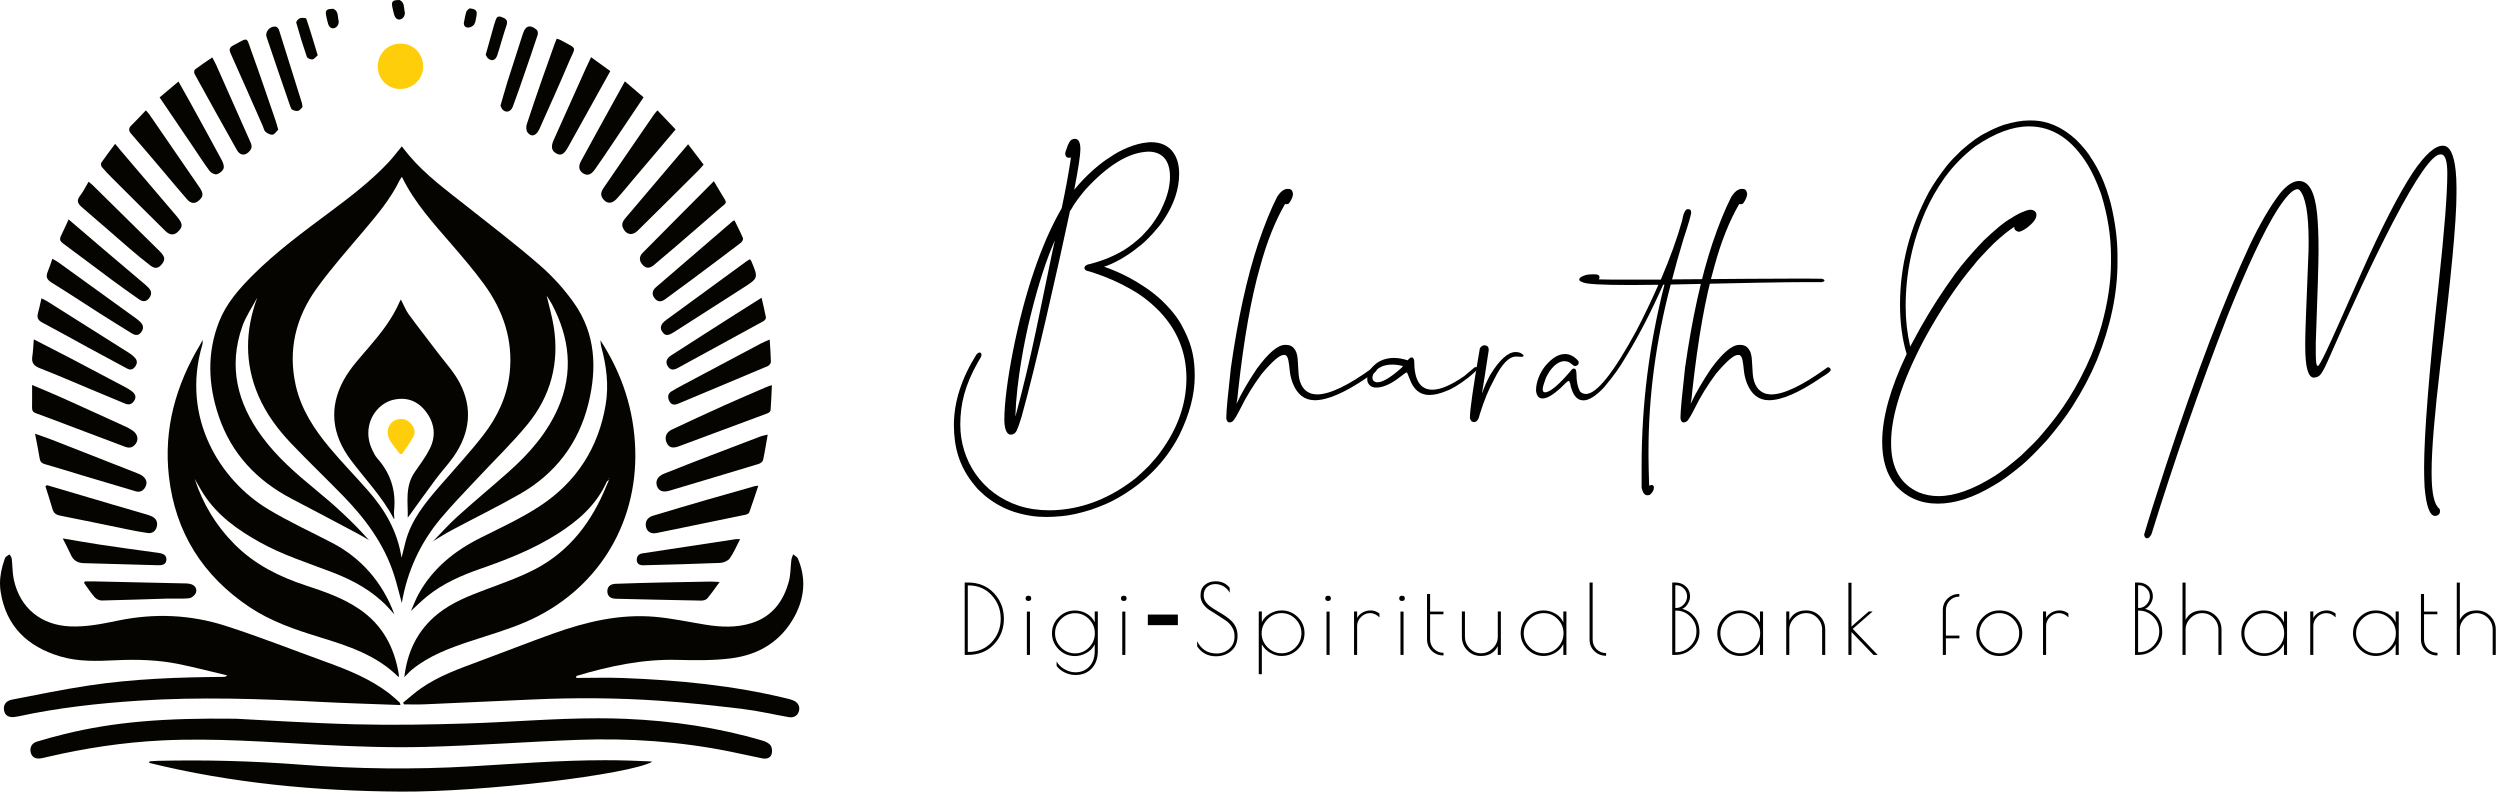 <svg width="166" height="53" viewBox="0 0 166 53" fill="none" xmlns="http://www.w3.org/2000/svg">
<path d="M52.546 37.181C52.487 37.65 52.503 38.138 52.383 38.589C52.026 39.93 51.268 40.952 49.886 41.379C48.887 41.687 47.867 41.645 46.847 41.48C45.733 41.299 44.625 41.057 43.504 40.958C41.161 40.751 38.919 41.286 36.732 42.069C35.077 42.661 33.441 43.307 31.792 43.917C30.465 44.408 29.13 44.885 27.957 45.701C27.539 45.991 27.161 46.337 26.764 46.658C26.786 46.696 26.808 46.733 26.83 46.771C27.277 46.771 27.725 46.787 28.172 46.768C30.56 46.666 32.948 46.557 35.336 46.447C38.167 46.318 40.998 46.334 43.824 46.53C45.661 46.657 47.494 46.856 49.322 47.077C50.346 47.201 51.356 47.441 52.374 47.618C52.711 47.677 52.959 47.52 53.046 47.231C53.137 46.933 52.998 46.643 52.683 46.511C52.531 46.448 52.368 46.408 52.207 46.369C48.656 45.509 45.04 45.16 41.4 45.021C40.355 44.981 39.308 45.015 38.262 45.015C38.265 44.971 38.267 44.928 38.269 44.884C40.453 44.232 42.66 43.757 44.964 43.816C46.161 43.846 47.374 43.864 48.557 43.712C50.393 43.475 51.878 42.585 52.777 40.895C53.143 40.206 53.336 39.504 53.338 38.791V38.77C53.337 38.213 53.219 37.65 52.977 37.083C52.928 36.968 52.77 36.899 52.663 36.809C52.623 36.932 52.562 37.054 52.546 37.181Z" fill="#060400"/>
<path d="M0.39 36.977C0.342 37.023 0.318 37.099 0.295 37.166C0.116 37.681 0 38.208 -1.52588e-05 38.743V38.746C-1.52588e-05 38.932 0.014 39.118 0.044 39.305C0.408 41.593 1.83 42.933 3.976 43.58C5.203 43.95 6.47 43.898 7.73 43.839C9.114 43.774 10.491 43.816 11.849 44.09C12.937 44.309 14.011 44.593 15.091 44.848C14.992 44.937 14.911 44.944 14.829 44.945C11.832 44.967 8.837 45.073 5.869 45.522C4.168 45.779 2.481 46.13 0.792 46.456C0.37 46.538 0.194 46.838 0.276 47.209C0.348 47.532 0.617 47.67 1.03 47.597C1.089 47.587 1.149 47.582 1.207 47.569C3.837 46.997 6.504 46.703 9.187 46.527C13.252 46.259 17.315 46.4 21.378 46.611C23.099 46.7 24.822 46.746 26.592 46.814C26.558 46.707 26.558 46.664 26.536 46.645C26.305 46.44 26.081 46.226 25.836 46.038C24.593 45.088 23.165 44.504 21.709 43.976C19.465 43.163 17.243 42.283 14.972 41.554C12.652 40.808 10.261 40.708 7.859 41.203C6.8 41.421 5.742 41.641 4.647 41.592C2.728 41.506 1.34 40.383 0.922 38.509C0.82 38.051 0.835 37.567 0.78 37.097C0.769 36.998 0.687 36.907 0.637 36.813C0.554 36.866 0.461 36.91 0.39 36.977Z" fill="#060400"/>
<path d="M31.004 48.038C28.533 48.114 26.058 48.158 23.588 48.094C20.476 48.013 17.367 47.807 15.646 47.723C10.89 47.664 7.559 47.935 4.284 48.741C3.661 48.895 3.041 49.061 2.429 49.251C2.093 49.355 1.955 49.669 2.047 49.989C2.132 50.284 2.365 50.412 2.723 50.353C2.875 50.328 3.025 50.289 3.175 50.254C5.669 49.673 8.192 49.292 10.75 49.165C14.261 48.992 17.76 49.275 21.262 49.452C23.565 49.568 25.875 49.655 28.178 49.596C31.576 49.511 34.969 49.25 38.366 49.127C41.773 49.003 45.162 49.23 48.511 49.912C49.209 50.054 49.905 50.208 50.603 50.353C50.873 50.409 51.139 50.356 51.231 50.086C51.29 49.912 51.271 49.648 51.172 49.503C51.065 49.346 50.837 49.238 50.641 49.18C47.675 48.303 44.638 47.864 41.552 47.731C40.942 47.705 40.333 47.694 39.724 47.694C36.814 47.694 33.911 47.949 31.004 48.038Z" fill="#060400"/>
<path d="M31.264 50.887C27.483 51.106 23.703 51.061 19.931 50.771C16.773 50.529 13.616 50.445 10.452 50.52C10.276 50.524 10.101 50.543 9.926 50.555C9.919 50.589 9.912 50.623 9.905 50.656C15.389 52.006 20.971 52.527 26.606 52.563C32.103 52.598 41.742 51.436 43.315 50.581C43.254 50.571 43.209 50.558 43.163 50.556C42.736 50.538 42.308 50.52 41.88 50.505C41.314 50.486 40.748 50.478 40.182 50.478C37.204 50.478 34.235 50.715 31.264 50.887Z" fill="#060400"/>
<path d="M28.734 35.948L28.733 35.963L28.766 35.929C28.755 35.935 28.745 35.942 28.734 35.948ZM24.52 35.888L24.518 35.872C24.51 35.867 24.503 35.863 24.495 35.859C24.504 35.868 24.512 35.878 24.52 35.888ZM24.459 32.601C23.614 31.635 22.713 30.718 21.891 29.733C20.871 28.513 19.999 27.187 19.641 25.607C19.11 23.265 19.631 21.099 21.007 19.181C21.981 17.823 23.101 16.567 24.181 15.287C25.057 14.249 25.929 13.214 26.529 11.982C26.563 11.911 26.616 11.849 26.687 11.742C27.521 13.466 28.783 14.83 29.993 16.234C30.722 17.08 31.451 17.931 32.111 18.831C33.407 20.595 34.082 22.561 33.841 24.782C33.672 26.332 33.023 27.694 32.087 28.899C31.177 30.071 30.165 31.162 29.192 32.284C28.23 33.394 27.303 34.523 26.923 35.988C26.84 36.309 26.762 36.632 26.662 37.033C26.393 35.275 25.564 33.865 24.459 32.601ZM25.775 10.801C24.628 12.018 23.307 13.032 21.972 14.028C20.181 15.364 18.374 16.683 16.787 18.269C15.884 19.174 15.036 20.128 14.558 21.335C13.732 23.419 13.814 25.525 14.518 27.619C15.367 30.14 17.065 31.922 19.401 33.137C20.866 33.899 22.323 34.676 23.782 35.45C24.024 35.578 24.258 35.722 24.495 35.859C23.406 34.63 22.198 33.53 20.928 32.49C19.641 31.436 18.389 30.342 17.393 28.988C15.754 26.761 15.153 24.341 16.089 21.671C16.322 21.006 16.74 20.405 17.073 19.775L17.076 19.747L17.079 19.767C16.278 21.942 16.231 24.115 17.153 26.265C17.668 27.468 18.445 28.512 19.343 29.453C20.451 30.614 21.609 31.726 22.731 32.873C24.233 34.409 25.504 36.102 26.167 38.181C26.36 38.784 26.505 39.402 26.679 40.039C27.042 37.932 27.898 36.068 29.245 34.449C30.027 33.51 30.889 32.637 31.722 31.741C32.822 30.559 33.993 29.436 35.017 28.191C36.566 26.308 37.152 24.107 36.767 21.683C36.658 20.997 36.458 20.326 36.296 19.629C36.417 19.824 36.545 20.004 36.648 20.198C37.823 22.433 38.096 24.723 37.057 27.09C36.315 28.782 35.126 30.131 33.763 31.34C32.644 32.333 31.49 33.289 30.379 34.292C29.811 34.804 29.301 35.38 28.766 35.929C29.171 35.688 29.568 35.431 29.983 35.209C31.482 34.41 33.01 33.661 34.487 32.822C36.868 31.469 38.421 29.447 39.075 26.779C39.646 24.449 39.547 22.17 38.131 20.144C37.483 19.218 36.698 18.355 35.845 17.612C34.269 16.24 32.604 14.97 30.964 13.673C29.64 12.626 28.272 11.63 27.171 10.332C27.003 10.134 26.847 9.927 26.68 9.717C26.366 10.095 26.09 10.467 25.775 10.801Z" fill="#060400"/>
<path d="M13.294 22.877C11.675 25.574 10.858 28.472 11.215 31.627C11.636 35.348 13.465 38.232 16.567 40.311C17.985 41.261 19.583 41.803 21.199 42.301C23.098 42.885 24.991 43.486 26.474 44.965C26.479 44.891 26.491 44.846 26.484 44.805C26.198 43.001 25.409 41.501 23.865 40.449C22.781 39.709 21.559 39.286 20.328 38.882C18.557 38.303 16.922 37.49 15.587 36.154C14.351 34.916 13.47 33.462 12.929 31.802C13.133 32.152 13.325 32.509 13.546 32.847C14.458 34.24 15.767 35.169 17.191 35.971C18.745 36.846 20.439 37.374 22.091 38.01C23.458 38.537 24.723 39.226 25.745 40.302C25.878 40.441 26.002 40.589 26.187 40.796C25.406 38.666 23.968 37.037 22.037 36.036C20.614 35.297 19.15 34.626 17.781 33.798C14.618 31.884 11.989 27.73 13.44 22.87C13.468 22.778 13.447 22.671 13.449 22.571C13.398 22.673 13.353 22.779 13.294 22.877ZM13.449 22.568V22.571L13.453 22.563L13.449 22.568Z" fill="#060400"/>
<path d="M26.83 44.976L26.845 44.975C26.846 44.969 26.847 44.964 26.847 44.959C26.841 44.964 26.835 44.97 26.83 44.976ZM27.267 40.586L27.275 40.593C27.279 40.585 27.282 40.577 27.286 40.569L27.267 40.586ZM39.924 23.022C40.268 24.285 40.433 25.572 40.217 26.867C39.742 29.722 38.283 31.995 35.88 33.581C34.638 34.401 33.268 35.032 31.931 35.699C30.198 36.564 28.745 37.721 27.797 39.438C27.598 39.799 27.454 40.191 27.286 40.569C27.644 40.241 27.988 39.896 28.365 39.591C29.432 38.726 30.676 38.192 31.96 37.746C33.702 37.142 35.408 36.464 36.976 35.475C38.376 34.593 39.594 33.543 40.287 31.99C40.311 31.937 40.386 31.907 40.438 31.866C40.433 31.823 40.428 31.781 40.423 31.738L40.44 31.737V31.864C40.379 32.004 40.314 32.143 40.256 32.285C39.294 34.647 37.824 36.596 35.532 37.793C34.485 38.339 33.354 38.73 32.245 39.148C31.119 39.573 30.005 40.005 29.055 40.773C27.717 41.854 27.045 43.28 26.847 44.959C27.027 44.782 27.195 44.592 27.39 44.435C28.522 43.526 29.856 43.031 31.214 42.58C32.464 42.165 33.74 41.805 34.944 41.282C39.577 39.268 42.334 34.899 42.181 29.851C42.102 27.222 41.305 24.803 39.869 22.599C39.885 22.741 39.887 22.886 39.924 23.022ZM39.858 22.582C39.862 22.587 39.865 22.593 39.869 22.599C39.868 22.591 39.867 22.584 39.867 22.576L39.858 22.582Z" fill="#060400"/>
<path d="M26.541 20.028C26.051 21.168 25.293 22.122 24.494 23.057C23.902 23.75 23.262 24.435 22.828 25.225C21.816 27.064 22.04 28.873 23.287 30.538C24.254 31.828 25.388 32.995 26.144 34.439C26.148 34.445 26.167 34.443 26.185 34.446C26.178 34.271 26.148 34.094 26.166 33.923C26.308 32.595 25.944 31.435 25.053 30.435C24.922 30.287 24.828 30.099 24.74 29.919C24.494 29.416 24.395 28.89 24.496 28.327C24.649 27.47 25.311 26.724 26.14 26.541C27.049 26.34 27.785 26.648 28.324 27.39C28.865 28.136 28.949 28.965 28.545 29.783C28.273 30.332 27.897 30.832 27.545 31.338C26.865 32.316 27.102 33.407 27.074 34.378C27.688 33.531 28.32 32.643 28.971 31.77C29.34 31.275 29.769 30.824 30.121 30.318C31.199 28.765 31.41 27.101 30.517 25.41C30.134 24.685 29.555 24.063 29.056 23.401C28.422 22.558 27.766 21.731 27.145 20.879C26.939 20.597 26.812 20.258 26.619 19.887C26.575 19.967 26.555 19.996 26.541 20.028Z" fill="#060400"/>
<path d="M26.554 30.144C26.33 29.84 26.073 29.555 25.887 29.23C25.567 28.67 25.817 27.996 26.371 27.857C26.698 27.774 27.004 27.841 27.244 28.082C27.499 28.337 27.613 28.671 27.452 28.986C27.242 29.396 26.948 29.765 26.691 30.152C26.645 30.149 26.6 30.146 26.554 30.144Z" fill="#FFCE0A"/>
<path d="M2.634 30.444C2.669 30.666 2.772 30.761 2.983 30.821C3.804 31.056 4.619 31.312 5.437 31.558C6.63 31.915 7.823 32.272 9.018 32.624C9.318 32.712 9.536 32.569 9.663 32.314C9.796 32.046 9.712 31.8 9.483 31.618C9.383 31.538 9.261 31.48 9.141 31.433C7.254 30.69 5.365 29.948 3.476 29.211C3.126 29.075 2.77 28.957 2.326 28.799C2.445 29.42 2.553 29.93 2.634 30.444Z" fill="#060400"/>
<path d="M50.495 28.98C49.384 29.4 48.275 29.822 47.167 30.25C46.136 30.648 45.106 31.047 44.08 31.458C43.658 31.627 43.498 31.956 43.633 32.302C43.756 32.615 44.039 32.707 44.475 32.576C46.444 31.987 48.413 31.401 50.379 30.803C50.493 30.769 50.644 30.656 50.666 30.556C50.785 30.015 50.868 29.466 50.975 28.858C50.78 28.906 50.632 28.928 50.495 28.98Z" fill="#060400"/>
<path d="M50.834 25.723C49.941 26.11 49.044 26.489 48.156 26.889C46.965 27.427 45.777 27.972 44.597 28.532C44.221 28.71 44.113 29.054 44.265 29.394C44.405 29.712 44.65 29.792 45.074 29.635C47.035 28.91 48.995 28.182 50.952 27.448C51.038 27.416 51.159 27.327 51.165 27.256C51.208 26.716 51.225 26.174 51.254 25.571C51.072 25.637 50.95 25.673 50.834 25.723Z" fill="#060400"/>
<path d="M2.128 27.066C2.124 27.273 2.202 27.376 2.404 27.447C3.12 27.702 3.829 27.978 4.54 28.246C5.797 28.72 7.054 29.192 8.309 29.668C8.627 29.789 8.87 29.699 9.042 29.419C9.201 29.16 9.129 28.843 8.856 28.628C8.717 28.519 8.559 28.429 8.398 28.355C6.94 27.688 5.481 27.023 4.017 26.366C3.404 26.091 2.781 25.839 2.131 25.564C2.131 26.104 2.136 26.585 2.128 27.066Z" fill="#060400"/>
<path d="M3.016 32.293C3.171 32.787 3.339 33.277 3.477 33.775C3.552 34.046 3.693 34.177 3.974 34.233C5.466 34.527 6.954 34.842 8.444 35.146C8.898 35.238 9.353 35.331 9.811 35.393C10.105 35.433 10.329 35.275 10.406 34.991C10.485 34.701 10.393 34.445 10.107 34.3C9.981 34.236 9.843 34.193 9.707 34.153C8.967 33.934 8.225 33.722 7.485 33.504C6.028 33.075 4.572 32.644 3.116 32.214C3.082 32.241 3.049 32.267 3.016 32.293Z" fill="#060400"/>
<path d="M50.119 32.279C49.068 32.577 48.015 32.872 46.966 33.177C45.757 33.528 44.55 33.883 43.345 34.249C42.967 34.363 42.806 34.673 42.903 35.024C42.986 35.32 43.242 35.466 43.61 35.391C45.576 34.992 47.542 34.586 49.506 34.177C49.597 34.158 49.724 34.095 49.751 34.023C49.955 33.457 50.14 32.884 50.352 32.25C50.209 32.267 50.162 32.267 50.119 32.279Z" fill="#060400"/>
<path d="M6.73 10.797C6.686 10.862 6.708 11.027 6.763 11.092C6.976 11.347 7.209 11.586 7.444 11.82C8.621 12.995 9.797 14.171 10.982 15.338C11.277 15.628 11.556 15.631 11.8 15.402C12.124 15.095 12.142 14.9 11.874 14.537C11.818 14.461 11.757 14.387 11.695 14.315C10.455 12.86 9.214 11.404 7.974 9.949C7.882 9.841 7.793 9.73 7.646 9.551C7.3 10.016 7.004 10.399 6.73 10.797Z" fill="#060400"/>
<path d="M44.683 10.762C43.638 11.992 42.594 13.224 41.551 14.455C41.386 14.65 41.241 14.852 41.363 15.129C41.56 15.579 41.972 15.68 42.33 15.329C43.693 13.99 45.046 12.639 46.4 11.292C46.506 11.186 46.599 11.066 46.719 10.929C46.376 10.479 46.049 10.049 45.691 9.579C45.325 10.008 45.003 10.384 44.683 10.762Z" fill="#060400"/>
<path d="M8.742 8.305C8.531 8.509 8.518 8.666 8.721 8.897C9.456 9.735 10.173 10.591 10.895 11.441C11.402 12.037 11.899 12.643 12.416 13.231C12.684 13.537 12.947 13.546 13.217 13.305C13.509 13.044 13.521 12.843 13.24 12.432C12.134 10.817 11.024 9.205 9.914 7.593C9.862 7.518 9.793 7.453 9.684 7.327C9.35 7.677 9.056 8.002 8.742 8.305Z" fill="#060400"/>
<path d="M43.425 7.601C42.852 8.432 42.282 9.264 41.711 10.095C41.167 10.888 40.624 11.681 40.081 12.474C39.932 12.691 39.843 12.915 40.01 13.166C40.254 13.531 40.61 13.568 40.933 13.217C41.351 12.763 41.737 12.28 42.136 11.809C43.033 10.751 43.93 9.694 44.861 8.596C44.459 8.174 44.071 7.765 43.654 7.326C43.553 7.447 43.482 7.519 43.425 7.601Z" fill="#060400"/>
<path d="M5.315 13C5.06 13.328 5.165 13.528 5.443 13.764C6.51 14.675 7.561 15.605 8.625 16.52C9.066 16.899 9.517 17.27 9.978 17.625C10.287 17.863 10.502 17.831 10.724 17.569C10.999 17.243 10.972 17.048 10.58 16.659C9.108 15.204 7.634 13.752 6.16 12.3C6.086 12.227 6 12.166 5.881 12.067C5.684 12.399 5.53 12.723 5.315 13Z" fill="#060400"/>
<path d="M2.145 23.672C2.077 24.1 2.258 24.298 2.649 24.45C3.754 24.882 4.842 25.355 5.938 25.812C6.726 26.141 7.515 26.47 8.304 26.799C8.583 26.916 8.791 26.828 8.932 26.573C9.07 26.326 8.958 26.138 8.764 25.988C8.643 25.893 8.511 25.81 8.376 25.738C7.16 25.093 5.943 24.448 4.723 23.81C3.926 23.393 3.124 22.986 2.244 22.534C2.208 22.97 2.2 23.325 2.145 23.672Z" fill="#060400"/>
<path d="M50.54 22.799C48.818 23.711 47.097 24.626 45.378 25.542C45.106 25.687 44.832 25.831 44.571 25.996C44.323 26.153 44.331 26.405 44.44 26.629C44.552 26.86 44.755 26.921 45.011 26.814C47.003 25.976 48.999 25.147 50.989 24.304C51.081 24.265 51.19 24.12 51.188 24.027C51.181 23.556 51.14 23.086 51.106 22.546C50.876 22.649 50.702 22.713 50.54 22.799Z" fill="#060400"/>
<path d="M42.671 16.79C42.412 17.052 42.439 17.353 42.694 17.612C42.941 17.862 43.184 17.796 43.42 17.598C43.911 17.185 44.401 16.771 44.888 16.353C45.914 15.47 46.941 14.586 47.961 13.696C48.08 13.592 48.286 13.502 48.14 13.265C47.903 12.884 47.678 12.496 47.4 12.03C45.783 13.656 44.222 15.219 42.671 16.79Z" fill="#060400"/>
<path d="M4.047 15.663C3.938 15.883 3.988 16.018 4.186 16.164C5.266 16.959 6.332 17.772 7.41 18.57C8.01 19.015 8.621 19.445 9.232 19.875C9.463 20.038 9.691 20.057 9.891 19.81C10.087 19.568 10.084 19.337 9.868 19.112C9.802 19.044 9.735 18.976 9.662 18.915C8.776 18.163 7.886 17.414 7.001 16.661C6.199 15.98 5.402 15.294 4.556 14.57C4.375 14.962 4.219 15.316 4.047 15.663Z" fill="#060400"/>
<path d="M48.661 14.677C46.958 16.141 45.253 17.603 43.554 19.073C43.287 19.303 43.273 19.582 43.481 19.824C43.696 20.073 43.928 20.046 44.173 19.865C44.775 19.42 45.381 18.981 45.982 18.533C47.058 17.73 48.134 16.926 49.202 16.112C49.281 16.052 49.364 15.884 49.334 15.813C49.165 15.411 48.962 15.024 48.774 14.638C48.704 14.661 48.677 14.663 48.661 14.677Z" fill="#060400"/>
<path d="M2.519 20.802C2.436 21.103 2.534 21.273 2.813 21.421C3.82 21.952 4.812 22.512 5.812 23.056C6.688 23.532 7.567 24 8.444 24.473C8.66 24.59 8.829 24.538 8.97 24.349C9.115 24.153 9.135 23.952 8.967 23.766C8.864 23.653 8.746 23.548 8.617 23.466C6.784 22.305 4.947 21.148 3.11 19.991C3.014 19.931 2.907 19.887 2.753 19.808C2.669 20.167 2.605 20.488 2.519 20.802Z" fill="#060400"/>
<path d="M10.598 6.468C11.346 7.571 12.059 8.623 12.772 9.676C13.152 10.237 13.516 10.809 13.918 11.353C14.013 11.481 14.255 11.604 14.391 11.571C14.569 11.528 14.782 11.356 14.844 11.189C14.9 11.037 14.812 10.797 14.723 10.63C14.037 9.354 13.336 8.085 12.638 6.816C12.387 6.361 12.13 5.91 11.851 5.414C11.409 5.786 11.008 6.124 10.598 6.468Z" fill="#060400"/>
<path d="M48.857 20.851C47.425 21.765 45.991 22.676 44.565 23.597C44.24 23.807 44.178 24.059 44.339 24.319C44.522 24.614 44.759 24.569 45.016 24.428C46.913 23.392 48.811 22.358 50.705 21.317C50.78 21.276 50.871 21.151 50.859 21.083C50.783 20.667 50.679 20.257 50.568 19.77C49.938 20.167 49.396 20.507 48.857 20.851Z" fill="#060400"/>
<path d="M3.167 18.047C3.03 18.373 3.109 18.567 3.422 18.761C4.505 19.428 5.563 20.133 6.636 20.817C7.337 21.263 8.047 21.698 8.754 22.136C8.981 22.276 9.195 22.302 9.379 22.053C9.559 21.809 9.526 21.59 9.321 21.386C9.238 21.302 9.146 21.225 9.05 21.155C7.327 19.908 5.603 18.662 3.877 17.419C3.765 17.338 3.638 17.277 3.479 17.184C3.367 17.496 3.281 17.777 3.167 18.047Z" fill="#060400"/>
<path d="M40.748 6.749C40.021 8.069 39.289 9.386 38.572 10.711C38.377 11.073 38.452 11.344 38.736 11.521C38.994 11.68 39.247 11.607 39.486 11.27C39.843 10.767 40.188 10.255 40.532 9.743C41.26 8.663 41.983 7.58 42.733 6.462C42.316 6.106 41.924 5.771 41.492 5.402C41.226 5.883 40.987 6.316 40.748 6.749Z" fill="#060400"/>
<path d="M12.944 4.616C12.89 4.657 12.878 4.833 12.918 4.907C13.846 6.593 14.78 8.276 15.724 9.954C15.954 10.362 16.307 10.363 16.603 9.997C16.794 9.76 16.676 9.545 16.582 9.331C15.843 7.659 15.101 5.987 14.357 4.317C14.291 4.167 14.206 4.025 14.094 3.812C13.678 4.098 13.302 4.345 12.944 4.616Z" fill="#060400"/>
<path d="M38.907 4.522C38.191 6.115 37.474 7.707 36.762 9.302C36.557 9.761 36.63 10.043 36.979 10.21C37.261 10.344 37.459 10.235 37.713 9.78C38.643 8.111 39.57 6.439 40.524 4.722C40.101 4.416 39.694 4.121 39.248 3.798C39.117 4.077 39.008 4.298 38.907 4.522Z" fill="#060400"/>
<path d="M49.542 17.369C47.775 18.658 46.008 19.947 44.243 21.24C43.866 21.517 43.791 21.772 43.982 22.041C44.171 22.308 44.34 22.316 44.786 22.032C46.3 21.068 47.807 20.093 49.32 19.128C50.361 18.464 50.364 18.468 49.886 17.335C49.873 17.304 49.846 17.279 49.797 17.212C49.701 17.271 49.617 17.314 49.542 17.369Z" fill="#060400"/>
<path d="M5.638 38.607C5.617 38.638 5.597 38.67 5.577 38.701C5.812 39.024 6.029 39.363 6.291 39.662C6.396 39.782 6.602 39.878 6.76 39.874C8.209 39.845 9.657 39.788 11.105 39.747C11.288 39.741 11.472 39.744 11.655 39.746C11.959 39.75 12.264 39.753 12.565 39.723C12.727 39.706 12.943 39.522 13.006 39.364C13.098 39.128 12.976 38.894 12.712 38.797C12.603 38.758 12.481 38.742 12.364 38.74C10.381 38.693 8.397 38.65 6.414 38.608C6.319 38.606 6.224 38.605 6.129 38.605C5.965 38.605 5.801 38.607 5.638 38.607Z" fill="#060400"/>
<path d="M47.166 38.617C46.108 38.633 45.051 38.651 43.994 38.676C42.949 38.7 41.904 38.724 40.86 38.765C40.493 38.78 40.31 38.99 40.329 39.298C40.347 39.59 40.539 39.749 40.894 39.757C42.782 39.801 44.67 39.846 46.558 39.88C46.694 39.882 46.88 39.835 46.96 39.741C47.235 39.418 47.474 39.064 47.784 38.644C47.535 38.633 47.366 38.617 47.203 38.617C47.191 38.617 47.178 38.617 47.166 38.617Z" fill="#060400"/>
<path d="M36.813 2.952C36.553 3.679 36.291 4.405 36.038 5.134C35.675 6.177 35.312 7.22 34.972 8.27C34.922 8.426 34.938 8.668 35.029 8.792C35.278 9.133 35.613 9.025 35.822 8.554C36.473 7.089 37.138 5.63 37.76 4.154C38.237 3.023 38.402 3.309 37.185 2.642C37.134 2.614 37.073 2.604 36.963 2.569C36.906 2.713 36.856 2.831 36.813 2.952Z" fill="#060400"/>
<path d="M4.713 36.855C4.878 37.227 5.175 37.382 5.553 37.393C7.203 37.444 8.853 37.483 10.503 37.532C10.781 37.54 11.032 37.482 11.05 37.169C11.068 36.869 10.843 36.757 10.562 36.718C9.246 36.539 7.931 36.356 6.617 36.16C5.825 36.042 5.035 35.897 4.165 35.751C4.37 36.161 4.556 36.502 4.713 36.855Z" fill="#060400"/>
<path d="M15.5 3.007C15.227 3.15 15.197 3.287 15.321 3.562C16.042 5.162 16.744 6.772 17.453 8.378C17.51 8.508 17.536 8.677 17.635 8.757C17.763 8.861 17.964 8.968 18.107 8.939C18.251 8.91 18.362 8.717 18.475 8.609C18.399 8.349 18.354 8.166 18.292 7.987C17.769 6.475 17.26 4.958 16.713 3.454C16.5 2.866 16.469 2.627 16.3 2.627C16.168 2.627 15.952 2.772 15.5 3.007Z" fill="#060400"/>
<path d="M48.846 35.802C46.784 36.114 44.723 36.428 42.661 36.742C42.408 36.78 42.278 36.942 42.281 37.179C42.285 37.447 42.477 37.541 42.72 37.534C44.416 37.488 46.113 37.449 47.808 37.378C48.032 37.369 48.332 37.249 48.454 37.079C48.725 36.7 48.905 36.256 49.142 35.8C49.054 35.8 48.99 35.796 48.934 35.796C48.903 35.796 48.874 35.797 48.846 35.802Z" fill="#060400"/>
<path d="M34.718 2.245C34.384 3.284 34.044 4.321 33.716 5.361C33.546 5.903 33.396 6.452 33.233 7.009C33.276 7.1 33.298 7.196 33.355 7.261C33.58 7.515 33.913 7.441 34.047 7.088C34.291 6.445 34.513 5.794 34.738 5.144C35.064 4.203 35.389 3.261 35.701 2.315C35.733 2.219 35.71 2.043 35.643 1.985C35.463 1.831 35.306 1.754 35.171 1.754C34.973 1.754 34.822 1.919 34.718 2.245Z" fill="#060400"/>
<path d="M17.698 2.45C18.215 3.99 18.744 5.525 19.273 7.061C19.303 7.148 19.351 7.261 19.423 7.294C19.54 7.348 19.7 7.395 19.812 7.356C19.932 7.314 20.018 7.171 20.087 7.105C20.066 6.963 20.066 6.902 20.049 6.847C19.545 5.229 19.041 3.612 18.529 1.997C18.501 1.91 18.416 1.798 18.336 1.777C18.301 1.768 18.265 1.763 18.229 1.763C17.902 1.763 17.59 2.13 17.698 2.45Z" fill="#060400"/>
<path d="M32.874 1.447C32.817 1.603 32.776 1.764 32.731 1.924C32.573 2.483 32.417 3.042 32.249 3.642C32.303 3.72 32.347 3.834 32.43 3.897C32.677 4.083 32.91 3.999 33.022 3.658C33.237 3.005 33.407 2.337 33.631 1.688C33.755 1.329 33.571 1.227 33.298 1.127C33.24 1.106 33.191 1.096 33.149 1.096C32.963 1.096 32.932 1.289 32.874 1.447Z" fill="#060400"/>
<path d="M19.918 1.209C19.81 1.247 19.651 1.43 19.672 1.505C19.883 2.268 20.117 3.026 20.375 3.775C20.408 3.869 20.63 3.967 20.742 3.946C20.874 3.921 20.981 3.768 21.097 3.673C20.837 2.819 20.605 2.026 20.339 1.243C20.327 1.207 20.212 1.185 20.098 1.185C20.032 1.185 19.965 1.192 19.918 1.209Z" fill="#060400"/>
<path d="M22.077 0.587C21.659 0.59 21.573 0.699 21.67 1.106C21.709 1.268 21.738 1.433 21.789 1.591C21.88 1.871 22.106 1.97 22.339 1.794C22.439 1.719 22.518 1.507 22.486 1.39C22.411 1.113 22.493 0.753 22.147 0.589C22.14 0.585 22.132 0.584 22.123 0.584C22.108 0.584 22.092 0.587 22.077 0.587Z" fill="#060400"/>
<path d="M26.47 0.003C26.052 0.006 25.966 0.115 26.063 0.522C26.101 0.684 26.131 0.849 26.182 1.006C26.273 1.287 26.499 1.386 26.732 1.21C26.831 1.135 26.911 0.923 26.879 0.806C26.804 0.528 26.886 0.169 26.54 0.005C26.533 0.001 26.525 0 26.516 0C26.501 0 26.484 0.003 26.47 0.003Z" fill="#060400"/>
<path d="M30.966 0.781C30.89 0.989 30.87 1.217 30.815 1.433C30.753 1.675 30.876 1.827 31.084 1.832C31.222 1.835 31.42 1.731 31.491 1.614C31.59 1.451 31.599 1.233 31.639 1.036C31.702 0.718 31.602 0.593 31.173 0.557C31.131 0.601 31.004 0.675 30.966 0.781Z" fill="#060400"/>
<path d="M27.264 40.606C27.255 40.655 27.259 40.636 27.264 40.606V40.606ZM27.264 40.606V40.606C27.243 40.63 27.229 40.645 27.264 40.606ZM27.264 40.606C27.267 40.602 27.271 40.598 27.275 40.593L27.267 40.586C27.266 40.593 27.265 40.599 27.264 40.606Z" fill="#060400"/>
<path d="M24.5 35.872C24.507 35.878 24.514 35.883 24.521 35.888C24.521 35.888 24.518 35.872 24.517 35.871L24.516 35.871C24.51 35.871 24.505 35.872 24.5 35.872Z" fill="#060400"/>
<path d="M28.733 35.962C28.735 35.959 28.736 35.956 28.738 35.954C28.737 35.952 28.736 35.95 28.734 35.948C28.734 35.948 28.733 35.962 28.733 35.962ZM28.738 35.954C28.741 35.959 28.744 35.963 28.747 35.967C28.747 35.958 28.748 35.949 28.749 35.941L28.738 35.954Z" fill="#060400"/>
<path d="M39.836 22.589C39.842 22.587 39.849 22.586 39.856 22.584C39.858 22.582 39.866 22.576 39.866 22.576C39.856 22.58 39.846 22.585 39.836 22.589Z" fill="#060400"/>
<path d="M13.449 22.568L13.471 22.575L13.453 22.563L13.449 22.568Z" fill="#060400"/>
<path d="M28.097 4.413C28.099 5.248 27.427 5.905 26.567 5.909C25.747 5.912 25.086 5.253 25.084 4.43C25.081 3.557 25.743 2.892 26.612 2.895C27.447 2.897 28.095 3.559 28.097 4.413Z" fill="#FFCE0A"/>
<path d="M67.346 33.992C66.738 33.792 66.113 33.484 65.43 32.942C65.088 32.642 64.871 32.434 64.779 32.301C63.654 30.993 63.346 29.642 63.338 28.234C63.338 26.693 63.846 25.117 64.838 23.534C64.913 23.451 64.971 23.409 65.038 23.409H65.054C65.121 23.409 65.171 23.459 65.171 23.576C65.171 23.651 65.088 23.809 64.938 24.042C64.063 25.584 63.763 26.834 63.763 28.209C63.771 30.559 65.163 32.759 67.655 33.584C68.288 33.784 68.963 33.884 69.671 33.884C69.904 33.884 70.146 33.876 70.388 33.851C71.971 33.709 73.679 33.117 75.421 31.743C75.663 31.534 75.946 31.267 76.279 30.942C76.663 30.517 76.904 30.234 76.996 30.092C78.355 28.276 78.779 26.593 78.779 25.084C78.771 23.418 78.196 21.968 77.038 20.726C76.313 19.968 75.621 19.501 75.113 19.218C74.33 18.767 73.479 18.393 72.563 18.093C72.23 18.009 72.063 17.951 72.063 17.917C72.03 17.885 72.013 17.843 72.004 17.809C72.004 17.659 72.155 17.559 72.43 17.517C73.396 17.259 74.046 16.951 74.638 16.601C74.996 16.376 75.388 16.076 75.805 15.692C76.138 15.343 76.363 15.084 76.471 14.934C76.805 14.467 77.038 14.092 77.154 13.8C77.513 13.059 77.688 12.367 77.688 11.717C77.68 10.576 77.105 10.068 76.246 10.068C76.18 10.068 76.113 10.076 76.038 10.084C74.821 10.201 73.496 11.034 72.063 12.601C71.646 13.101 71.329 13.526 71.138 13.884C71.071 13.959 71.029 14.034 71.029 14.101C70.23 17.868 68.746 24.409 67.83 27.684C67.705 28.101 67.596 28.401 67.505 28.601C67.388 28.801 67.288 28.842 67.138 28.859H67.105C66.821 28.859 66.688 28.409 66.688 27.867C66.688 25.709 67.563 21.143 68.68 17.943C69.188 16.451 69.746 15.176 70.338 14.11C70.454 13.926 70.513 13.809 70.513 13.742C70.763 12.568 70.963 11.467 71.113 10.46L70.971 10.476C70.838 10.476 70.763 10.418 70.73 10.226C70.73 10.134 70.746 10.059 70.913 9.618C71.046 9.317 71.163 9.234 71.346 9.218H71.379C71.621 9.218 71.738 9.476 71.738 9.909C71.738 10.292 71.604 11.184 71.329 12.601C72.163 11.568 73.155 10.768 73.713 10.434C74.346 9.976 75.371 9.526 76.18 9.459C76.279 9.443 76.371 9.443 76.454 9.443C77.696 9.443 78.296 10.334 78.296 11.534C78.296 12.551 77.954 13.576 77.263 14.609C77.121 14.835 76.896 15.117 76.579 15.468C76.18 15.909 75.855 16.209 75.621 16.376C74.805 17.043 73.955 17.501 73.313 17.71C74.188 18.018 75.146 18.443 76.329 19.276C76.538 19.426 76.805 19.643 77.129 19.934C78.038 20.818 78.371 21.384 78.654 21.968C79.179 23.026 79.329 23.893 79.329 24.959V25.001C79.329 26.218 78.979 27.526 78.296 28.917C77.379 30.676 76.005 32.067 74.163 33.101C73.721 33.359 73.146 33.601 72.454 33.843C71.713 34.076 71.054 34.226 70.463 34.276C70.113 34.309 69.779 34.326 69.463 34.326C68.779 34.326 68.13 34.234 67.346 33.992ZM68.805 21.884C68.921 21.334 69.288 19.584 69.896 16.626L70.038 15.993H70.029C69.471 17.251 68.938 18.901 68.43 20.959C68.03 22.542 67.488 25.367 67.421 27.626L67.43 27.634C67.93 25.784 68.388 23.867 68.805 21.884Z" fill="black"/>
<path d="M81.429 27.8V27.658C81.429 27.291 81.529 26.217 81.729 24.433C82.196 21.15 82.803 18.392 83.553 16.141C83.971 14.908 84.387 13.883 84.795 13.083C85.02 12.725 85.254 12.542 85.495 12.542C85.687 12.542 85.796 12.575 85.845 12.825L85.854 12.866C85.854 13.042 85.77 13.25 85.587 13.508C85.529 13.542 85.487 13.558 85.445 13.558H85.395L85.329 13.542C84.671 14.675 84.112 16.075 83.662 17.742C83.079 19.775 82.596 22.492 82.22 25.883C82.187 26.325 82.146 26.617 82.104 26.775V26.783H82.12C82.445 26.083 82.895 25.317 83.454 24.483C84.229 23.425 84.854 22.9 85.329 22.9C85.662 22.9 85.87 22.967 86.07 23.375C86.121 23.533 86.154 23.675 86.162 23.808L86.229 24.858C86.295 25.558 86.587 25.983 87.087 26.141C87.212 26.167 87.329 26.183 87.437 26.191C88.295 26.191 89.537 25.591 91.178 24.4L91.27 24.383C91.345 24.425 91.387 24.466 91.395 24.533L91.403 24.567C91.403 24.65 91.195 24.816 90.778 25.066C89.304 26.075 88.146 26.575 87.304 26.575C86.629 26.575 86.137 26.2 85.837 25.442C85.729 25.15 85.67 24.892 85.645 24.667C85.579 24.033 85.545 23.675 85.354 23.575L85.237 23.567C84.97 23.567 84.487 23.983 83.779 24.825C83.228 25.566 82.754 26.333 82.37 27.116C82.154 27.55 81.987 27.825 81.887 27.941C81.804 28.017 81.72 28.05 81.637 28.05C81.529 28.05 81.462 27.967 81.429 27.8Z" fill="black"/>
<path d="M93.746 23.735C93.828 23.735 93.879 23.809 93.903 23.959C93.903 25.242 94.303 25.876 95.112 25.876C95.653 25.876 96.354 25.576 97.22 24.976L97.904 24.401C97.945 24.384 97.978 24.367 97.995 24.367C98.07 24.376 98.103 24.409 98.103 24.476C98.103 24.543 97.895 24.751 97.47 25.093C96.87 25.552 96.387 25.843 96.037 25.959C95.612 26.142 95.237 26.226 94.904 26.226C94.278 26.226 93.845 25.859 93.587 25.126C93.487 24.859 93.428 24.726 93.412 24.726C93.362 24.726 93.145 24.884 92.737 25.201C92.22 25.559 91.771 25.734 91.395 25.734H91.387C91.07 25.734 90.879 25.593 90.795 25.309C90.787 25.259 90.787 25.226 90.787 25.201V25.126C90.787 24.767 91.004 24.426 91.437 24.093C91.762 23.876 92.137 23.767 92.562 23.767H92.579C92.853 23.767 93.145 23.826 93.479 23.926V23.918C93.57 23.793 93.662 23.735 93.728 23.735H93.746ZM91.404 25.384H91.462C91.82 25.384 92.362 25.051 93.087 24.401C93.087 24.384 93.112 24.359 93.162 24.301C92.904 24.243 92.67 24.209 92.453 24.209C91.845 24.209 91.42 24.426 91.178 24.851C91.145 24.951 91.129 25.017 91.129 25.067C91.129 25.242 91.22 25.351 91.404 25.384Z" fill="black"/>
<path d="M98.845 23.175C98.845 23.175 98.853 23.192 98.853 23.242C98.678 24.409 98.528 25.35 98.412 26.067V26.075H98.428C98.545 25.717 98.72 25.325 98.945 24.9C99.57 23.884 100.137 23.375 100.637 23.375C100.87 23.375 101.037 23.442 101.162 23.592V23.634C101.145 23.675 101.103 23.692 101.045 23.692H101.028C100.978 23.692 100.853 23.684 100.662 23.675C100.187 23.675 99.695 24.192 99.187 25.241C98.853 25.834 98.545 26.584 98.262 27.492C98.187 27.85 98.062 28.025 97.878 28.025C97.728 28.025 97.637 27.933 97.603 27.742V27.717C97.603 27.208 97.82 25.683 98.262 23.133C98.345 22.992 98.453 22.925 98.595 22.925C98.762 22.95 98.845 23.034 98.845 23.175Z" fill="black"/>
<path d="M112.295 14.101C112.295 14.242 112.128 14.834 111.786 15.859C111.478 16.875 111.228 17.775 111.028 18.551H111.036C115.128 18.517 117.711 18.501 118.794 18.501H120.194C120.378 18.501 120.636 18.501 120.969 18.509C121.086 18.542 121.145 18.575 121.145 18.625C121.145 18.675 121.078 18.717 120.944 18.734H119.72C118.603 18.734 115.694 18.784 110.994 18.892H110.936C109.953 22.617 109.461 26.309 109.461 29.959V30.317C109.461 30.767 109.478 31.409 109.503 32.242H109.52C109.569 32.225 109.619 32.209 109.67 32.2C109.761 32.2 109.811 32.259 109.819 32.376C109.819 32.534 109.736 32.692 109.569 32.842C109.528 32.867 109.47 32.884 109.411 32.884H109.378C109.203 32.884 109.078 32.717 109.003 32.392V30.925C109.003 26.842 109.511 22.834 110.52 18.901H110.436C109.594 20.792 108.761 22.392 107.953 23.7C107.611 24.309 107.128 24.984 106.511 25.717C105.97 26.292 105.511 26.584 105.145 26.584C104.686 26.584 104.395 26.2 104.253 25.434C104.22 25.342 104.186 25.3 104.169 25.292H104.153C104.103 25.292 103.92 25.459 103.603 25.784C103.103 26.234 102.711 26.459 102.428 26.459C102.178 26.459 102.036 26.292 101.994 25.959V25.892C101.994 25.342 102.27 24.7 102.628 24.275C103.061 23.767 103.486 23.508 103.911 23.508H103.92C104.245 23.508 104.544 23.667 104.811 23.984C104.811 24 104.82 24.025 104.828 24.075C104.828 24.209 104.745 24.284 104.569 24.309C104.528 24.309 104.42 24.234 104.253 24.092C104.136 24.017 104.011 23.984 103.878 23.984H103.861C103.411 23.984 102.936 24.459 102.645 25.1C102.511 25.467 102.436 25.709 102.436 25.834C102.436 25.984 102.486 26.05 102.594 26.05C102.92 26.05 103.528 25.542 104.395 24.509C104.428 24.492 104.461 24.475 104.478 24.475H104.528C104.628 24.475 104.678 24.609 104.678 24.867C104.678 25.325 104.753 25.692 104.911 25.992C105.02 26.1 105.145 26.159 105.303 26.159C106.02 26.159 107.136 24.759 108.661 21.951C109.161 20.992 109.644 19.984 110.103 18.942C110.111 18.926 110.111 18.917 110.111 18.909H110.103C109.886 18.909 109.286 18.917 108.303 18.926C106.303 18.926 105.236 18.859 105.086 18.734C104.936 18.692 104.861 18.634 104.861 18.567C104.861 18.45 105.011 18.351 105.303 18.259C105.411 18.234 105.536 18.217 105.678 18.217H105.903C106.103 18.217 106.203 18.275 106.203 18.392V18.442C106.203 18.467 106.195 18.501 106.161 18.542V18.551C106.561 18.559 106.87 18.567 107.111 18.567H110.278C110.895 17.125 111.361 15.834 111.686 14.675C111.778 14.15 111.903 13.884 112.078 13.884C112.228 13.884 112.295 13.959 112.295 14.101Z" fill="black"/>
<path d="M111.586 27.8V27.658C111.586 27.291 111.686 26.217 111.886 24.433C112.353 21.15 112.961 18.392 113.711 16.141C114.128 14.908 114.544 13.883 114.953 13.083C115.177 12.725 115.411 12.542 115.652 12.542C115.844 12.542 115.953 12.575 116.002 12.825L116.011 12.866C116.011 13.042 115.928 13.25 115.744 13.508C115.686 13.542 115.644 13.558 115.602 13.558H115.553L115.486 13.542C114.827 14.675 114.269 16.075 113.819 17.742C113.236 19.775 112.753 22.492 112.377 25.883C112.344 26.325 112.302 26.617 112.261 26.775V26.783H112.277C112.602 26.083 113.052 25.317 113.611 24.483C114.386 23.425 115.011 22.9 115.486 22.9C115.819 22.9 116.027 22.967 116.227 23.375C116.278 23.533 116.311 23.675 116.319 23.808L116.386 24.858C116.453 25.558 116.744 25.983 117.244 26.141C117.369 26.167 117.486 26.183 117.594 26.191C118.453 26.191 119.694 25.591 121.336 24.4L121.427 24.383C121.502 24.425 121.544 24.466 121.553 24.533L121.561 24.567C121.561 24.65 121.353 24.816 120.936 25.066C119.461 26.075 118.303 26.575 117.461 26.575C116.786 26.575 116.294 26.2 115.994 25.442C115.886 25.15 115.827 24.892 115.802 24.667C115.736 24.033 115.703 23.675 115.511 23.575L115.394 23.567C115.128 23.567 114.644 23.983 113.936 24.825C113.386 25.566 112.911 26.333 112.527 27.116C112.311 27.55 112.144 27.825 112.044 27.941C111.961 28.017 111.877 28.05 111.794 28.05C111.686 28.05 111.619 27.967 111.586 27.8Z" fill="black"/>
<path d="M134.886 8C135.935 8 136.927 8.425 137.852 9.275C138.344 9.767 138.669 10.175 138.844 10.484C139.119 10.892 139.361 11.333 139.569 11.809C139.761 12.233 139.961 12.8 140.152 13.5C140.452 14.742 140.602 15.908 140.602 16.992V17.409C140.602 19.492 140.144 21.659 139.236 23.908C138.827 24.892 138.286 25.925 137.594 27.009C137.16 27.692 136.594 28.425 135.91 29.233C135.169 30.034 134.602 30.6 134.211 30.917C133.477 31.525 132.886 31.95 132.427 32.208C131.069 33.033 129.819 33.442 128.669 33.442C127.527 33.442 126.586 33.033 125.852 32.208C125.269 31.5 124.977 30.542 124.977 29.342C124.977 27.717 125.519 25.775 126.602 23.508C126.302 22.509 126.161 21.408 126.161 20.225C126.161 17.642 126.802 15.15 128.077 12.758C128.377 12.225 128.769 11.65 129.252 11.025C129.477 10.742 129.802 10.4 130.219 10C130.902 9.4 131.452 9.009 131.869 8.817C132.227 8.617 132.619 8.442 133.044 8.292C133.694 8.1 134.244 8 134.686 8H134.886ZM126.536 20.367C126.536 21.25 126.636 22.133 126.836 23.017C126.861 22.975 127.086 22.567 127.502 21.792C128.202 20.542 128.986 19.333 129.844 18.15C130.294 17.542 130.911 16.817 131.694 15.992C132.527 15.2 133.136 14.7 133.527 14.5C133.844 14.275 134.186 14.109 134.544 13.983C134.652 13.95 134.752 13.925 134.836 13.925H134.852C135.094 13.959 135.219 14.075 135.219 14.275C135.219 14.533 134.994 14.825 134.544 15.158C134.336 15.3 134.169 15.375 134.052 15.392C133.852 15.35 133.753 15.259 133.753 15.108V15.067H133.744C133.419 15.267 132.969 15.625 132.402 16.15C131.694 16.867 131.244 17.35 131.061 17.609C130.519 18.242 129.986 18.958 129.452 19.75C128.886 20.592 128.31 21.533 127.744 22.583C126.294 25.342 125.569 27.608 125.569 29.375V29.442C125.569 31.058 126.177 32.142 127.402 32.692C127.819 32.859 128.252 32.942 128.719 32.942C129.786 32.942 131.027 32.5 132.427 31.617C132.894 31.325 133.486 30.867 134.202 30.25C134.894 29.592 135.335 29.142 135.527 28.9C136.252 28.067 136.869 27.25 137.369 26.45C137.91 25.592 138.411 24.642 138.852 23.608C139.086 23.042 139.319 22.375 139.544 21.608C139.961 20.092 140.169 18.7 140.169 17.425V17.008C140.169 15.65 139.944 14.267 139.502 12.85C139.236 12.117 138.952 11.492 138.644 10.975C137.594 9.25 136.294 8.392 134.719 8.392C133.652 8.392 132.469 8.825 131.169 9.709C130.394 10.3 129.711 10.992 129.135 11.784C128.611 12.525 128.185 13.275 127.852 14.033C126.977 16.042 126.536 18.133 126.536 20.325V20.367Z" fill="black"/>
<path d="M162.21 9.676C162.659 9.676 162.943 10.234 163.059 11.351C163.093 11.684 163.11 12.043 163.11 12.443V12.876C163.11 14.692 162.751 18.476 162.043 24.226C161.659 27.484 161.459 29.843 161.459 31.292V31.451C161.459 32.751 161.635 33.526 161.976 33.776C162.01 33.851 162.018 33.893 162.018 33.926C162.018 34.101 161.943 34.201 161.776 34.243C161.768 34.251 161.743 34.259 161.701 34.259C161.335 34.259 161.101 33.618 160.993 32.343C160.968 31.892 160.96 31.459 160.96 31.059C160.96 28.892 161.276 24.826 161.926 18.859C162.31 15.326 162.501 12.876 162.501 11.526C162.501 10.676 162.36 10.251 162.076 10.251H162.043C161.509 10.251 160.459 11.751 158.884 14.768C157.584 17.276 156.143 20.359 154.543 24.018C154.268 24.643 154.059 24.968 153.926 24.984C153.926 25.018 153.834 25.051 153.651 25.076C153.259 25.076 153.068 24.393 153.068 23.018V22.659C153.068 22.142 153.135 20.367 153.259 17.343C153.284 16.909 153.293 16.476 153.293 16.051C153.293 14.168 153.084 13.018 152.676 12.609C152.634 12.576 152.585 12.559 152.535 12.559C152.21 12.593 151.768 13.068 151.193 13.968C150.318 15.359 149.226 17.684 147.918 20.942C146.059 25.734 144.376 30.576 142.859 35.468C142.759 35.651 142.668 35.742 142.585 35.742H142.551C142.459 35.742 142.401 35.667 142.368 35.509C142.676 34.442 143.168 32.909 143.826 30.892C145.826 24.826 147.676 19.959 149.368 16.309C150.059 14.859 150.734 13.701 151.393 12.842C151.843 12.293 152.268 12.018 152.651 12.018C153.301 12.018 153.701 12.726 153.851 14.151C153.918 14.793 153.951 15.609 153.951 16.626C153.951 17.384 153.893 19.426 153.768 22.768V23.467C153.768 24.018 153.81 24.292 153.884 24.292H153.918C153.968 24.292 154.151 23.976 154.459 23.334C154.868 22.476 155.651 20.709 156.826 18.051C158.143 15.092 159.268 12.901 160.21 11.459C161.018 10.268 161.676 9.676 162.193 9.676H162.21Z" fill="black"/>
<path d="M64.056 38.679H64.261C64.979 38.679 65.559 38.915 65.999 39.387C66.439 39.859 66.659 40.426 66.659 41.086C66.659 41.746 66.44 42.311 66.002 42.781C65.564 43.251 64.984 43.486 64.261 43.486H64.056V38.679ZM64.313 38.871H64.261V43.288H64.313C64.937 43.288 65.448 43.072 65.848 42.641C66.248 42.209 66.447 41.691 66.447 41.086C66.447 40.481 66.248 39.961 65.848 39.525C65.448 39.089 64.937 38.871 64.313 38.871Z" fill="black"/>
<path d="M68.287 39.904C68.163 39.904 68.101 39.846 68.101 39.731C68.101 39.615 68.163 39.557 68.287 39.557C68.411 39.557 68.473 39.615 68.473 39.731C68.473 39.846 68.411 39.904 68.287 39.904ZM68.39 43.487H68.184V40.609H68.39V43.487Z" fill="black"/>
<path d="M72.691 40.602H72.896V43.217C72.896 43.713 72.759 44.104 72.486 44.39C72.212 44.676 71.853 44.82 71.409 44.82C71.165 44.82 70.928 44.764 70.697 44.653C70.466 44.541 70.287 44.396 70.159 44.217V43.922C70.27 44.127 70.444 44.298 70.681 44.435C70.918 44.572 71.161 44.64 71.409 44.64C71.784 44.64 72.093 44.513 72.332 44.259C72.571 44.004 72.691 43.657 72.691 43.217V42.788C72.575 43.023 72.394 43.211 72.146 43.352C71.898 43.492 71.642 43.563 71.377 43.563C70.958 43.563 70.599 43.415 70.3 43.117C70.001 42.821 69.851 42.465 69.851 42.05C69.851 41.636 70.001 41.28 70.3 40.983C70.599 40.686 70.958 40.538 71.377 40.538C71.654 40.538 71.914 40.607 72.155 40.746C72.397 40.885 72.575 41.076 72.691 41.32V40.602ZM70.056 42.05C70.056 42.414 70.188 42.727 70.45 42.99C70.713 43.252 71.025 43.384 71.386 43.384C71.747 43.384 72.056 43.252 72.312 42.99C72.569 42.727 72.697 42.414 72.697 42.05C72.697 41.687 72.569 41.374 72.312 41.111C72.056 40.848 71.747 40.717 71.386 40.717C71.025 40.717 70.713 40.848 70.45 41.111C70.188 41.374 70.056 41.687 70.056 42.05Z" fill="black"/>
<path d="M74.62 39.904C74.496 39.904 74.434 39.846 74.434 39.731C74.434 39.615 74.496 39.557 74.62 39.557C74.744 39.557 74.806 39.615 74.806 39.731C74.806 39.846 74.744 39.904 74.62 39.904ZM74.723 43.487H74.518V40.609H74.723V43.487Z" fill="black"/>
<rect x="76.216" y="40.807" width="1.994" height="0.703" fill="black"/>
<path d="M81.251 38.936C81.082 38.834 80.893 38.783 80.684 38.783C80.474 38.783 80.296 38.848 80.149 38.978C80.001 39.108 79.928 39.287 79.928 39.513V39.545C79.928 39.814 80.077 40.06 80.376 40.282C80.505 40.376 80.649 40.469 80.809 40.561C80.969 40.653 81.129 40.751 81.29 40.856C81.45 40.961 81.595 41.072 81.725 41.189C81.856 41.307 81.963 41.451 82.046 41.622C82.129 41.793 82.171 41.981 82.171 42.186V42.25C82.171 42.656 82.033 42.979 81.758 43.218C81.482 43.458 81.141 43.577 80.735 43.577C80.201 43.577 79.787 43.357 79.492 42.917V42.571C79.603 42.815 79.766 43.012 79.982 43.163C80.198 43.316 80.466 43.391 80.787 43.391C81.107 43.391 81.385 43.288 81.62 43.083C81.855 42.878 81.972 42.605 81.972 42.263V42.224C81.972 42.011 81.917 41.815 81.805 41.638C81.695 41.461 81.556 41.316 81.389 41.202C81.222 41.089 81.041 40.97 80.844 40.846C80.647 40.722 80.466 40.607 80.299 40.5C80.133 40.393 79.994 40.259 79.882 40.096C79.772 39.934 79.716 39.757 79.716 39.564V39.52C79.716 39.22 79.812 38.992 80.005 38.834C80.197 38.676 80.434 38.596 80.716 38.596C81.109 38.596 81.421 38.742 81.652 39.032V39.359C81.554 39.18 81.42 39.039 81.251 38.936Z" fill="black"/>
<path d="M83.581 44.768V40.602H83.786V41.307C83.902 41.072 84.082 40.884 84.328 40.743C84.574 40.602 84.829 40.532 85.094 40.532C85.517 40.532 85.877 40.68 86.174 40.977C86.471 41.274 86.62 41.63 86.62 42.044C86.62 42.458 86.471 42.814 86.174 43.111C85.877 43.408 85.517 43.557 85.094 43.557C84.838 43.557 84.588 43.487 84.344 43.349C84.101 43.21 83.915 43.023 83.786 42.788V44.768H83.581ZM83.773 42.05C83.773 42.409 83.905 42.721 84.168 42.983C84.43 43.246 84.742 43.377 85.104 43.377C85.464 43.377 85.773 43.246 86.03 42.983C86.286 42.721 86.414 42.408 86.414 42.047C86.414 41.686 86.285 41.373 86.027 41.108C85.768 40.843 85.459 40.711 85.101 40.711C84.742 40.711 84.43 40.844 84.168 41.111C83.905 41.379 83.773 41.692 83.773 42.05Z" fill="black"/>
<path d="M88.184 39.904C88.06 39.904 87.998 39.846 87.998 39.731C87.998 39.615 88.06 39.557 88.184 39.557C88.308 39.557 88.37 39.615 88.37 39.731C88.37 39.846 88.308 39.904 88.184 39.904ZM88.286 43.487H88.081V40.609H88.286V43.487Z" fill="black"/>
<path d="M90.972 40.711C90.746 40.711 90.546 40.797 90.373 40.967C90.2 41.139 90.113 41.337 90.113 41.563V43.486H89.908V40.602H90.113V41.031C90.19 40.886 90.31 40.767 90.472 40.672C90.635 40.579 90.816 40.532 91.017 40.532C91.218 40.532 91.41 40.6 91.594 40.737V40.993C91.406 40.805 91.199 40.711 90.972 40.711Z" fill="black"/>
<path d="M93.094 39.904C92.97 39.904 92.908 39.846 92.908 39.731C92.908 39.615 92.97 39.557 93.094 39.557C93.218 39.557 93.28 39.615 93.28 39.731C93.28 39.846 93.218 39.904 93.094 39.904ZM93.196 43.487H92.991V40.609H93.196V43.487Z" fill="black"/>
<path d="M95.85 43.346V43.525C95.546 43.525 95.288 43.424 95.074 43.221C94.861 43.018 94.754 42.758 94.754 42.442V39.442H94.959V40.609H95.844V40.788H94.959V42.442C94.959 42.703 95.046 42.918 95.219 43.089C95.392 43.26 95.602 43.346 95.85 43.346Z" fill="black"/>
<path d="M99.453 40.602H99.658V43.487H99.453V42.904C99.234 43.34 98.862 43.557 98.337 43.557C97.978 43.557 97.677 43.434 97.433 43.186C97.189 42.938 97.068 42.637 97.068 42.282V40.602H97.273V42.282C97.273 42.577 97.376 42.833 97.584 43.051C97.791 43.269 98.042 43.378 98.337 43.378C98.632 43.378 98.892 43.269 99.116 43.051C99.34 42.833 99.453 42.577 99.453 42.282V40.602Z" fill="black"/>
<path d="M104.01 40.602V43.486H103.805V42.768C103.686 43.012 103.506 43.205 103.267 43.345C103.027 43.486 102.771 43.557 102.497 43.557C102.079 43.557 101.72 43.408 101.421 43.111C101.122 42.814 100.972 42.458 100.972 42.044C100.972 41.63 101.122 41.274 101.421 40.977C101.72 40.68 102.079 40.532 102.497 40.532C102.771 40.532 103.033 40.604 103.283 40.749C103.533 40.895 103.707 41.087 103.805 41.326V40.602H104.01ZM101.177 42.05C101.177 42.409 101.308 42.721 101.571 42.983C101.834 43.246 102.146 43.377 102.507 43.377C102.868 43.377 103.177 43.246 103.433 42.983C103.69 42.721 103.818 42.408 103.818 42.047C103.818 41.686 103.689 41.373 103.43 41.108C103.172 40.843 102.863 40.711 102.504 40.711C102.145 40.711 101.834 40.844 101.571 41.111C101.308 41.379 101.177 41.692 101.177 42.05Z" fill="black"/>
<path d="M106.644 43.364V43.544C106.341 43.544 106.082 43.442 105.869 43.239C105.655 43.037 105.548 42.777 105.548 42.461V38.679H105.753V42.461C105.753 42.721 105.84 42.937 106.013 43.108C106.186 43.279 106.396 43.364 106.644 43.364Z" fill="black"/>
<path d="M111.035 38.679H111.24C111.518 38.679 111.751 38.765 111.939 38.938C112.127 39.111 112.221 39.333 112.221 39.602C112.221 39.764 112.168 39.93 112.064 40.098C111.959 40.267 111.836 40.377 111.695 40.429C112.025 40.51 112.298 40.685 112.516 40.954C112.734 41.224 112.843 41.562 112.843 41.97C112.843 42.378 112.687 42.733 112.375 43.034C112.063 43.336 111.685 43.486 111.24 43.486H111.035V38.679ZM111.24 38.858V40.371H111.292C111.484 40.371 111.654 40.293 111.801 40.137C111.949 39.981 112.022 39.802 112.022 39.599C112.022 39.396 111.95 39.221 111.805 39.076C111.659 38.931 111.488 38.858 111.292 38.858H111.24ZM111.24 40.544V43.307H111.292C111.659 43.307 111.976 43.17 112.243 42.897C112.511 42.623 112.644 42.298 112.644 41.922C112.644 41.546 112.512 41.222 112.247 40.951C111.982 40.68 111.663 40.544 111.292 40.544H111.24Z" fill="black"/>
<path d="M117.067 40.602V43.486H116.862V42.768C116.742 43.012 116.563 43.205 116.324 43.345C116.084 43.486 115.828 43.557 115.554 43.557C115.135 43.557 114.776 43.408 114.477 43.111C114.178 42.814 114.029 42.458 114.029 42.044C114.029 41.63 114.178 41.274 114.477 40.977C114.776 40.68 115.135 40.532 115.554 40.532C115.828 40.532 116.09 40.604 116.34 40.749C116.59 40.895 116.764 41.087 116.862 41.326V40.602H117.067ZM114.234 42.05C114.234 42.409 114.365 42.721 114.628 42.983C114.891 43.246 115.203 43.377 115.564 43.377C115.925 43.377 116.234 43.246 116.49 42.983C116.747 42.721 116.875 42.408 116.875 42.047C116.875 41.686 116.746 41.373 116.487 41.108C116.229 40.843 115.92 40.711 115.561 40.711C115.202 40.711 114.891 40.844 114.628 41.111C114.365 41.379 114.234 41.692 114.234 42.05Z" fill="black"/>
<path d="M118.81 43.486H118.605V40.602H118.81V41.185C119.028 40.749 119.4 40.532 119.926 40.532C120.285 40.532 120.586 40.656 120.83 40.903C121.074 41.151 121.195 41.452 121.195 41.807V43.486H120.99V41.807C120.99 41.512 120.886 41.256 120.679 41.038C120.472 40.82 120.221 40.711 119.926 40.711C119.631 40.711 119.371 40.82 119.147 41.038C118.923 41.256 118.81 41.512 118.81 41.807V43.486Z" fill="black"/>
<path d="M122.734 38.692H122.939V41.602L124.08 40.603H124.342L123.022 41.756L124.676 43.487H124.4L122.939 41.968V43.487H122.734V38.692Z" fill="black"/>
<path d="M130.099 39.436V39.615C129.851 39.615 129.64 39.701 129.467 39.871C129.294 40.043 129.208 40.258 129.208 40.519V42.205H130.105V42.384H129.208V43.487H129.003V40.519C129.003 40.203 129.109 39.943 129.323 39.74C129.537 39.537 129.795 39.436 130.099 39.436Z" fill="black"/>
<path d="M131.669 43.099C131.374 42.794 131.227 42.438 131.227 42.032C131.227 41.626 131.376 41.275 131.675 40.977C131.974 40.68 132.334 40.532 132.755 40.532C133.176 40.532 133.535 40.68 133.832 40.977C134.129 41.275 134.278 41.627 134.278 42.035C134.278 42.443 134.133 42.799 133.842 43.102C133.551 43.406 133.199 43.557 132.784 43.557H132.727C132.316 43.557 131.964 43.405 131.669 43.099ZM134.073 42.048C134.073 41.687 133.944 41.374 133.685 41.109C133.426 40.844 133.118 40.711 132.759 40.711C132.4 40.711 132.089 40.845 131.826 41.112C131.563 41.379 131.432 41.692 131.432 42.051C131.432 42.41 131.563 42.721 131.826 42.984C132.089 43.246 132.401 43.378 132.762 43.378C133.123 43.378 133.432 43.246 133.688 42.984C133.945 42.721 134.073 42.409 134.073 42.048Z" fill="black"/>
<path d="M136.72 40.711C136.494 40.711 136.294 40.797 136.121 40.967C135.948 41.139 135.861 41.337 135.861 41.563V43.486H135.656V40.602H135.861V41.031C135.938 40.886 136.058 40.767 136.22 40.672C136.382 40.579 136.564 40.532 136.765 40.532C136.966 40.532 137.158 40.6 137.342 40.737V40.993C137.154 40.805 136.946 40.711 136.72 40.711Z" fill="black"/>
<path d="M141.765 38.679H141.97C142.248 38.679 142.481 38.765 142.669 38.938C142.857 39.111 142.951 39.333 142.951 39.602C142.951 39.764 142.898 39.93 142.794 40.098C142.689 40.267 142.566 40.377 142.425 40.429C142.754 40.51 143.028 40.685 143.245 40.954C143.463 41.224 143.572 41.562 143.572 41.97C143.572 42.378 143.417 42.733 143.104 43.034C142.793 43.336 142.414 43.486 141.97 43.486H141.765V38.679ZM141.97 38.858V40.371H142.021C142.214 40.371 142.383 40.293 142.531 40.137C142.678 39.981 142.752 39.802 142.752 39.599C142.752 39.396 142.679 39.221 142.534 39.076C142.389 38.931 142.218 38.858 142.021 38.858H141.97ZM141.97 40.544V43.307H142.021C142.389 43.307 142.706 43.17 142.973 42.897C143.24 42.623 143.374 42.298 143.374 41.922C143.374 41.546 143.241 41.222 142.977 40.951C142.711 40.68 142.393 40.544 142.021 40.544H141.97Z" fill="black"/>
<path d="M145.123 43.487H144.918V38.686H145.123V41.161C145.337 40.742 145.707 40.532 146.232 40.532C146.591 40.532 146.894 40.656 147.139 40.904C147.385 41.152 147.508 41.453 147.508 41.808V43.487H147.303V41.808C147.303 41.509 147.198 41.251 146.989 41.036C146.779 40.82 146.527 40.712 146.232 40.712C145.937 40.712 145.679 40.821 145.457 41.039C145.235 41.257 145.123 41.513 145.123 41.808V43.487Z" fill="black"/>
<path d="M151.86 40.602V43.486H151.655V42.768C151.536 43.012 151.356 43.205 151.117 43.345C150.877 43.486 150.621 43.557 150.348 43.557C149.929 43.557 149.57 43.408 149.271 43.111C148.972 42.814 148.822 42.458 148.822 42.044C148.822 41.63 148.972 41.274 149.271 40.977C149.57 40.68 149.929 40.532 150.348 40.532C150.621 40.532 150.883 40.604 151.133 40.749C151.383 40.895 151.557 41.087 151.655 41.326V40.602H151.86ZM149.027 42.05C149.027 42.409 149.159 42.721 149.421 42.983C149.684 43.246 149.996 43.377 150.357 43.377C150.718 43.377 151.027 43.246 151.284 42.983C151.54 42.721 151.668 42.408 151.668 42.047C151.668 41.686 151.539 41.373 151.28 41.108C151.022 40.843 150.713 40.711 150.354 40.711C149.995 40.711 149.684 40.844 149.421 41.111C149.159 41.379 149.027 41.692 149.027 42.05Z" fill="black"/>
<path d="M154.462 40.711C154.236 40.711 154.037 40.797 153.863 40.967C153.69 41.139 153.604 41.337 153.604 41.563V43.486H153.399V40.602H153.604V41.031C153.681 40.886 153.8 40.767 153.962 40.672C154.125 40.579 154.307 40.532 154.508 40.532C154.708 40.532 154.901 40.6 155.084 40.737V40.993C154.896 40.805 154.689 40.711 154.462 40.711Z" fill="black"/>
<path d="M159.277 40.602V43.486H159.072V42.768C158.952 43.012 158.773 43.205 158.533 43.345C158.294 43.486 158.038 43.557 157.764 43.557C157.345 43.557 156.986 43.408 156.687 43.111C156.388 42.814 156.238 42.458 156.238 42.044C156.238 41.63 156.388 41.274 156.687 40.977C156.986 40.68 157.345 40.532 157.764 40.532C158.038 40.532 158.299 40.604 158.549 40.749C158.799 40.895 158.973 41.087 159.072 41.326V40.602H159.277ZM156.443 42.05C156.443 42.409 156.575 42.721 156.838 42.983C157.1 43.246 157.412 43.377 157.774 43.377C158.134 43.377 158.443 43.246 158.7 42.983C158.956 42.721 159.084 42.408 159.084 42.047C159.084 41.686 158.955 41.373 158.697 41.108C158.438 40.843 158.129 40.711 157.771 40.711C157.412 40.711 157.1 40.844 156.838 41.111C156.575 41.379 156.443 41.692 156.443 42.05Z" fill="black"/>
<path d="M161.847 43.346V43.525C161.544 43.525 161.285 43.424 161.071 43.221C160.858 43.018 160.751 42.758 160.751 42.442V39.442H160.956V40.609H161.841V40.788H160.956V42.442C160.956 42.703 161.043 42.918 161.216 43.089C161.389 43.26 161.599 43.346 161.847 43.346Z" fill="black"/>
<path d="M163.334 43.487H163.129V38.686H163.334V41.161C163.548 40.742 163.917 40.532 164.443 40.532C164.802 40.532 165.104 40.656 165.35 40.904C165.596 41.152 165.719 41.453 165.719 41.808V43.487H165.514V41.808C165.514 41.509 165.409 41.251 165.2 41.036C164.99 40.82 164.738 40.712 164.443 40.712C164.148 40.712 163.89 40.821 163.668 41.039C163.445 41.257 163.334 41.513 163.334 41.808V43.487Z" fill="black"/>
</svg>
